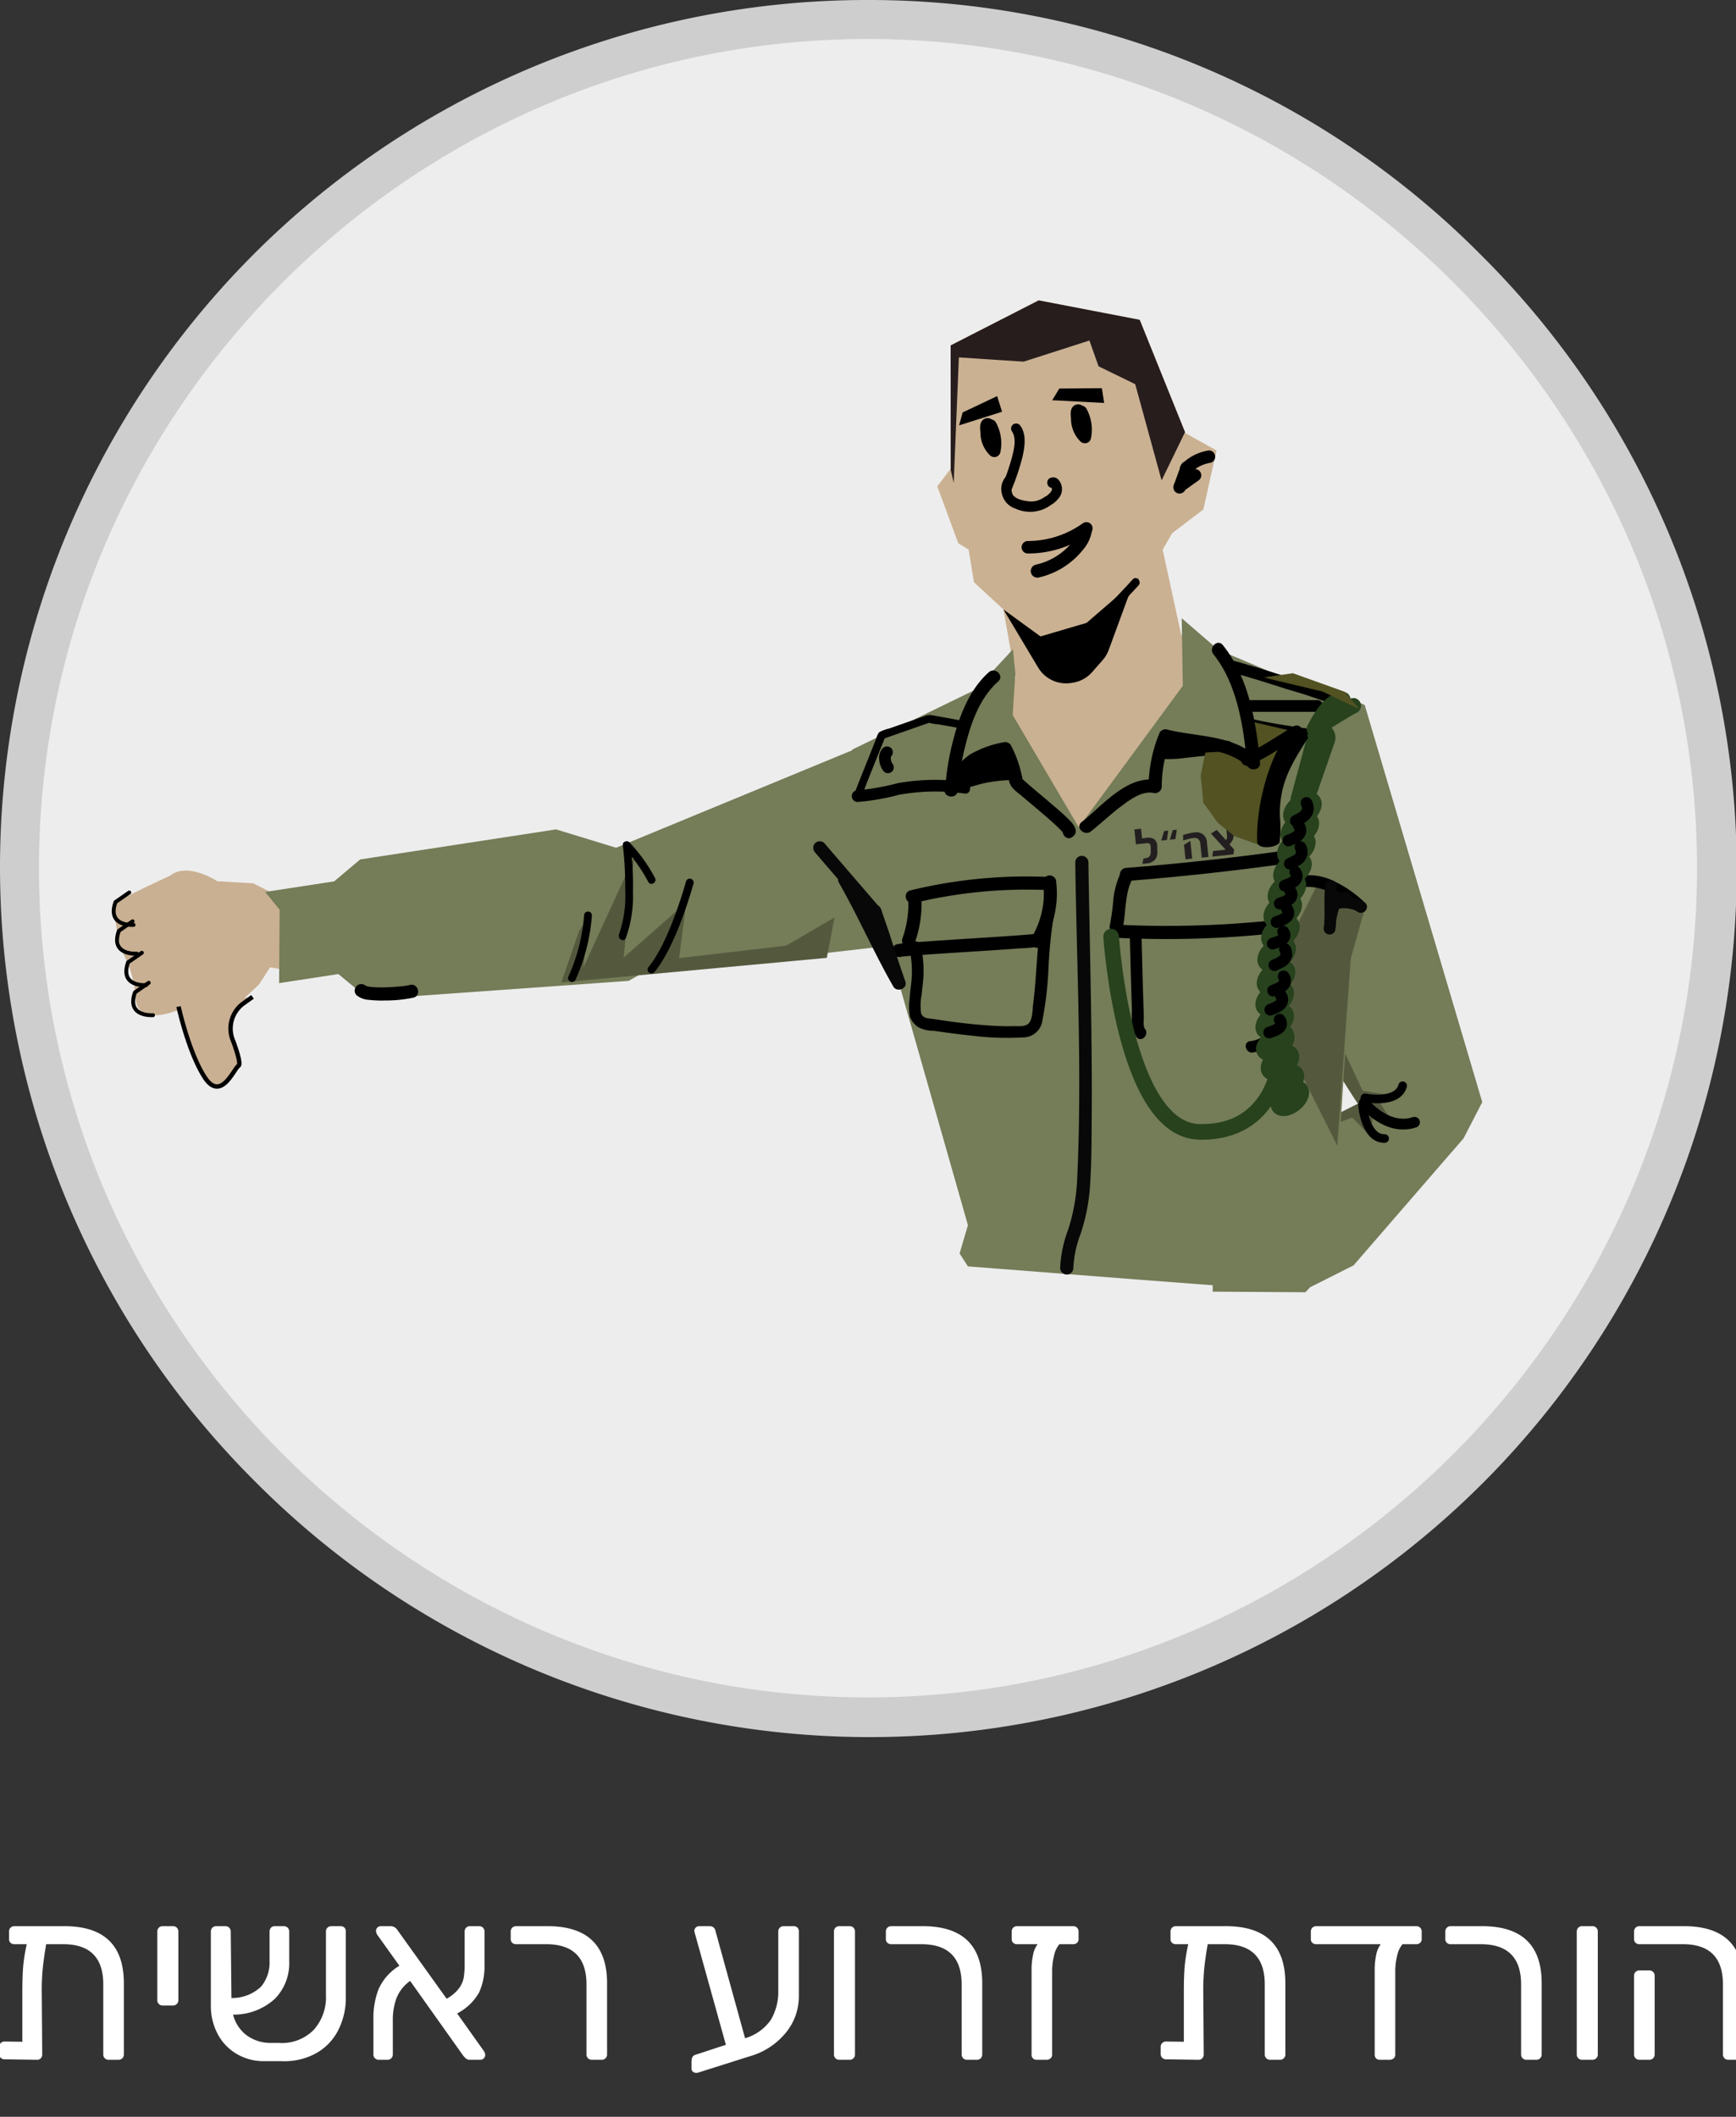 <svg xmlns="http://www.w3.org/2000/svg" xmlns:xlink="http://www.w3.org/1999/xlink" viewBox="0 0 222.667 271.454"><rect x="0" y="0" width="222.667" height="271.454" fill="#333333" stroke="none"/><defs><style>.a{fill:#cab192;}.b{fill:#747c58;}.c{fill:#ededed;}.d{fill:#cecece;}.e{fill:#fff;}.f,.h{fill:#c9b092;}.g,.k,.l,.s,.t,.w{fill:none;}.g,.h,.k,.l,.w{stroke:#000;}.g,.k,.l,.r,.s,.t,.w{stroke-linecap:round;}.g,.h,.k,.l,.t,.w{stroke-miterlimit:10;}.g{stroke-width:0.5px;}.h{stroke-width:0.566px;}.i{fill:#27421d;}.j{fill:#54593e;}.k{stroke-width:1.383px;}.l{stroke-width:1.106px;}.m{fill:#080808;}.n{clip-path:url(#a);}.o{fill:#271d1d;}.p{clip-path:url(#b);}.q{fill:#707171;}.r{fill:#284220;}.r,.s,.t{stroke:#27421d;stroke-width:2px;}.r,.s{stroke-linejoin:round;}.u{fill:#525222;}.v{fill:#231f20;}</style><clipPath id="a"><polygon class="a" points="151.499 81.377 149.13 70.496 150.346 68.375 154.347 65.332 156.037 57.772 152.045 55.539 146.184 41.013 133.227 38.52 121.934 44.296 121.941 60.114 120.223 62.373 122.912 69.657 124.24 70.481 124.932 74.675 128.708 78.158 130.247 86.936 126.582 93.525 133.81 109.029 144.387 111.883 155.302 95.617 160.199 85.134 151.499 81.377"/></clipPath><clipPath id="b"><polygon class="b" points="170.789 162.66 163.847 165.443 146.043 164.097 124.152 162.395 123.084 160.74 124.152 157.109 113.552 119.917 105.897 107.684 109.331 96.115 125.13 88.435 129.923 83.259 130.232 86.338 129.891 91.69 138.367 106.097 151.715 87.944 151.572 79.28 156.245 83.316 174.087 90.865 175.426 115.811 173.256 123.513 170.789 162.66"/></clipPath></defs><circle class="c" cx="111.334" cy="111.334" r="108.834"/><path class="d" d="M111.334,5c58.483,0,106.334,47.85,106.334,106.334v0c0,58.483-47.851,106.334-106.334,106.334S5,169.817,5,111.334v-0C5,52.85,52.85,5,111.334,5m0-5A111.205,111.205,0,0,0,32.7,189.967,111.205,111.205,0,1,0,189.967,32.7,110.543,110.543,0,0,0,111.334,0Z"/><path class="e" d="M15.887,254.327v9.12a.667.667,0,0,1-.69.69H13.936a.667.667,0,0,1-.689-.69V254.477q0-5.159-5.13-5.16H5.926q-.299,1.74-.435,3.03a28.565,28.565,0,0,0-.136,2.94l.061,8.16a.705.705,0,0,1-.18.495.621.621,0,0,1-.48.195l-4.17-.06a.667.667,0,0,1-.689-.69v-.9a.667.667,0,0,1,.689-.69l2.28.03v-6.42q0-1.92.104-3.21a20.984,20.984,0,0,1,.465-2.88H1.846a.698.698,0,0,1-.494-.18.619.619,0,0,1-.195-.48v-.96a.667.667,0,0,1,.689-.69H8.266Q15.886,247.007,15.887,254.327Z"/><path class="e" d="M20.372,256.982a.667.667,0,0,1-.195-.495v-8.79a.667.667,0,0,1,.689-.69H22.186a.667.667,0,0,1,.69.69v8.79a.667.667,0,0,1-.69.69H20.866A.67.67,0,0,1,20.372,256.982Z"/><path class="e" d="M44.176,247.187a.694.694,0,0,1,.18.51v8.34a9.121,9.121,0,0,1-1.035,4.425,7.032,7.032,0,0,1-2.91,2.91,8.513,8.513,0,0,1-4.305.945H33.886a6.832,6.832,0,0,1-3.479-.9,6.44,6.44,0,0,1-2.461-2.535,7.683,7.683,0,0,1-.9-3.765V247.697a.667.667,0,0,1,.69-.69h1.171a.667.667,0,0,1,.689.69l.09,8.52a5.396,5.396,0,0,0,3.811-1.47,4.894,4.894,0,0,0,1.08-3.3v-3.75a.702.702,0,0,1,.18-.495.619.619,0,0,1,.479-.195h1.171a.667.667,0,0,1,.689.69v3.87a6.477,6.477,0,0,1-1.83,4.74,7.795,7.795,0,0,1-5.37,2.04,4.743,4.743,0,0,0,1.785,2.685,5.202,5.202,0,0,0,3.135.945h.96a5.727,5.727,0,0,0,4.44-1.65,6.237,6.237,0,0,0,1.59-4.47V247.697a.666.666,0,0,1,.69-.69H43.666A.693.693,0,0,1,44.176,247.187Z"/><path class="e" d="M62.236,263.537a.617.617,0,0,1-.601.6H60.286a.78.78,0,0,1-.6-.225q-.211-.225-.24-.255L52.606,254.027a4.894,4.894,0,0,0-1.755,2.22,7.995,7.995,0,0,0-.466,2.79v4.41a.666.666,0,0,1-.689.69H48.586a.666.666,0,0,1-.69-.69v-4.53a10.193,10.193,0,0,1,.675-3.87,6.767,6.767,0,0,1,2.655-2.97l-2.79-3.9a1.107,1.107,0,0,1-.21-.57.614.614,0,0,1,.6-.6H50.146a1.025,1.025,0,0,1,.84.51l6.3,8.79a4.997,4.997,0,0,0,1.575-1.32,3.383,3.383,0,0,0,.615-1.365,10.473,10.473,0,0,0,.12-1.755V247.697a.667.667,0,0,1,.689-.69h1.17a.667.667,0,0,1,.69.69v4.29a8.075,8.075,0,0,1-.69,3.51,6.821,6.821,0,0,1-2.82,2.7l3.391,4.77A.916.916,0,0,1,62.236,263.537Z"/><path class="e" d="M75.42,263.942a.667.667,0,0,1-.195-.495V254.477q0-5.159-5.16-5.16H66.196a.699.699,0,0,1-.495-.18.622.622,0,0,1-.195-.48v-.96a.667.667,0,0,1,.69-.69h4.05q7.619,0,7.62,7.32v9.12a.667.667,0,0,1-.69.69H75.916A.669.669,0,0,1,75.42,263.942Z"/><path class="e" d="M102.285,247.187a.691.691,0,0,1,.181.51V255.977a7.334,7.334,0,0,1-1.726,4.755,9.211,9.211,0,0,1-4.665,2.985l-6.54,2.07a.773.773,0,0,1-.239.03.636.636,0,0,1-.421-.15.483.483,0,0,1-.18-.39v-.93q0-.69.479-.84l3.93-1.29L89.205,248.207a3.721,3.721,0,0,1-.149-.6.614.614,0,0,1,.6-.6h1.38a.729.729,0,0,1,.45.135.668.668,0,0,1,.24.315l3.84,13.92a6.096,6.096,0,0,0,3.314-2.37,7.182,7.182,0,0,0,.945-3.84V247.697a.667.667,0,0,1,.689-.69h1.261A.691.691,0,0,1,102.285,247.187Z"/><path class="e" d="M107.16,263.942a.671.671,0,0,1-.195-.495v-15.75a.667.667,0,0,1,.69-.69h1.32a.667.667,0,0,1,.689.69v15.75a.667.667,0,0,1-.689.69h-1.32A.669.669,0,0,1,107.16,263.942Z"/><path class="e" d="M123.54,263.942a.667.667,0,0,1-.195-.495V254.477q0-5.159-5.16-5.16h-3.869a.699.699,0,0,1-.495-.18.622.622,0,0,1-.195-.48v-.96a.667.667,0,0,1,.69-.69h4.05q7.619,0,7.62,7.32v9.12a.667.667,0,0,1-.69.69h-1.26A.669.669,0,0,1,123.54,263.942Z"/><path class="e" d="M138.149,247.202a.673.673,0,0,1,.195.495v.96a.622.622,0,0,1-.195.48.702.702,0,0,1-.495.18h-1.77a3.303,3.303,0,0,0-.675,1.41,8.43,8.43,0,0,0-.256,2.16V263.477a.603.603,0,0,1-.209.48.759.759,0,0,1-.511.18h-1.26a.621.621,0,0,1-.66-.66v-10.77a9.035,9.035,0,0,1,.21-2.1,3.103,3.103,0,0,1,.57-1.29h-2.641a.698.698,0,0,1-.494-.18.619.619,0,0,1-.195-.48v-.96a.667.667,0,0,1,.689-.69h7.2A.672.672,0,0,1,138.149,247.202Z"/><path class="e" d="M164.864,254.327v9.12a.667.667,0,0,1-.689.69h-1.261a.667.667,0,0,1-.69-.69V254.477q0-5.159-5.129-5.16h-2.19q-.3,1.74-.435,3.03a28.562,28.562,0,0,0-.136,2.94l.06,8.16a.7.7,0,0,1-.18.495.618.618,0,0,1-.479.195l-4.171-.06a.667.667,0,0,1-.689-.69v-.9a.667.667,0,0,1,.689-.69l2.281.03v-6.42q0-1.92.104-3.21a20.838,20.838,0,0,1,.465-2.88h-1.59a.701.701,0,0,1-.495-.18.619.619,0,0,1-.195-.48v-.96a.667.667,0,0,1,.69-.69h6.42Q164.864,247.007,164.864,254.327Z"/><path class="e" d="M182.159,247.202a.677.677,0,0,1,.195.495v.96a.626.626,0,0,1-.195.48.702.702,0,0,1-.495.18h-1.77a3.314,3.314,0,0,0-.675,1.41,8.432,8.432,0,0,0-.255,2.16V263.477a.601.601,0,0,1-.21.48.755.755,0,0,1-.51.18h-1.261a.621.621,0,0,1-.66-.66v-10.77a9.031,9.031,0,0,1,.211-2.1,3.104,3.104,0,0,1,.57-1.29h-8.281a.7.7,0,0,1-.494-.18.619.619,0,0,1-.195-.48v-.96a.667.667,0,0,1,.689-.69h12.841A.672.672,0,0,1,182.159,247.202Z"/><path class="e" d="M195.297,263.942a.67.67,0,0,1-.194-.495V254.477q0-5.159-5.16-5.16h-3.87a.697.697,0,0,1-.494-.18.619.619,0,0,1-.195-.48v-.96a.667.667,0,0,1,.689-.69h4.051q7.619,0,7.619,7.32v9.12a.667.667,0,0,1-.689.69h-1.26A.671.671,0,0,1,195.297,263.942Z"/><path class="e" d="M202.438,263.942a.667.667,0,0,1-.195-.495v-15.75a.667.667,0,0,1,.689-.69h1.32a.666.666,0,0,1,.689.69v15.75a.666.666,0,0,1-.689.69h-1.32A.667.667,0,0,1,202.438,263.942Z"/><path class="e" d="M221.188,263.942a.667.667,0,0,1-.195-.495V254.477q0-5.159-5.131-5.16h-5.58a.7.7,0,0,1-.494-.18.619.619,0,0,1-.195-.48v-.96a.667.667,0,0,1,.689-.69h5.73q7.62,0,7.62,7.38v9.06a.7.7,0,0,1-.18.495.621.621,0,0,1-.479.195h-1.291A.667.667,0,0,1,221.188,263.942Zm-11.4,0a.667.667,0,0,1-.195-.495V253.367a.667.667,0,0,1,.689-.69h1.261a.667.667,0,0,1,.69.69V263.447a.667.667,0,0,1-.69.69h-1.261A.668.668,0,0,1,209.788,263.942Z"/><path class="f" d="M21.806,112.307c2.245-1.827,6.069.698,6.069.698l4.612.271,3.616,1.829,3.64.722c3.206,9.879-.753,9.295-.753,9.295L36.133,124.313l-1.488-.271-1.426,2.209-2.854,2.676s-1.346.838-2.054.521-5.822.208-5.822.208-4.878,1.974-5.108-1.668a13.793,13.793,0,0,0-1.772-6.055s-1.365-5.354-.866-6.003S21.806,112.307,21.806,112.307Z"/><path class="g" d="M19.626,130.182s-3.464.276-2.312-2.93l1.762-1.221"/><path class="g" d="M18.743,126.329s-3.464.276-2.312-2.93l1.762-1.221"/><path class="g" d="M17.128,118.604s-3.464.276-2.312-2.93l1.762-1.221"/><path class="g" d="M17.559,122.293s-3.464.276-2.312-2.93l1.762-1.221"/><path class="h" d="M32.389,127.836l-1.281.92a3.995,3.995,0,0,0-1.171,4.813c.527,1.444.959,2.895.657,3.102-.626.43-2.275,4.688-4.352,1.456s-3.338-9.045-3.338-9.045"/><path class="i" d="M173.926,133.633a37.147,37.147,0,0,0-5.661-22.71c-.476-.75-1.673-.056-1.194.698a35.896,35.896,0,0,1,5.472,22.012c-.069.888,1.315.883,1.383,0Z"/><polygon class="b" points="173.611 162.268 187.72 145.981 190.12 141.331 180.184 138.802 171.03 143.207 155.538 163.168 155.544 165.639 167.437 165.712 168.039 165.071 173.611 162.268"/><polygon class="b" points="175.044 90.41 190.12 141.331 184.779 147.442 178.332 146.355 159.191 117.817 160.796 100.102 164.191 92.155 170.498 88.344 175.044 90.41"/><polygon class="j" points="169.585 145.257 169.819 147.125 171.752 143.934 173.443 143.315 175.83 145.741 176.087 143.146 178.652 143.962 177.037 141.499 178.793 140.527 174.78 139.871 172.596 135.227 167.183 127.231 167.732 130.551 171.165 136.845 173.202 140.068 174.156 141.537 171.008 143.126 169.585 145.257"/><path class="k" d="M174.975,141.434s2.859,3.666,6.456,2.48"/><path class="l" d="M174.764,141.784s.352,4.259,2.836,4.217"/><path class="l" d="M175.073,140.785s4.189.842,4.838-1.556"/><polygon class="b" points="130.823 98.883 125.663 96.796 117.012 93.031 70.168 112.371 65.565 119.455 69.835 126.359 115.646 121.096 130.308 106.106 130.823 98.883"/><path d="M170.067,132.227c-1.642-3.844-5.335-5.956-9.319-6.649a.868.868,0,0,0-1.037.589.85.85,0,0,0,.589,1.037,13.102,13.102,0,0,1,5.059,1.877,8.927,8.927,0,0,1,3.252,3.997.848.848,0,0,0,1.154.302.865.865,0,0,0,.302-1.154Z"/><path class="m" d="M165.264,129.007l-3.844,4.117a.843.843,0,0,0,1.192,1.192l3.844-4.117a.843.843,0,1,0-1.192-1.192Z"/><path class="m" d="M169.863,132.227a3.737,3.737,0,0,0-1.509-1.416,4.942,4.942,0,0,0-1.849-.419,7.626,7.626,0,0,0-1.809.148,2.782,2.782,0,0,0-1.576.763.865.865,0,0,0,0,1.192.851.851,0,0,0,1.192,0c.006-.007.085-.102.094-.098-.004-.002-.188.117-.033.029.063-.036.338-.149.121-.076a5.244,5.244,0,0,1,.683-.19c.056-.011.113-.02.169-.03.091-.015.134-.017.017-.004.126-.014.252-.027.379-.036a6.902,6.902,0,0,1,.705-.014c.1.003.198.011.298.019.029.002.171.025.042.004-.145-.024.06.011.089.016a4.349,4.349,0,0,1,.711.188c-.101-.036-.085-.041.003.005.047.025.095.049.141.076.056.033.11.07.164.105.174.112-.113-.112.041.035.088.084.175.166.256.258.005.006.153.197.067.08.051.071.1.143.148.216a.862.862,0,0,0,1.154.302.852.852,0,0,0,.302-1.154Z"/><path class="m" d="M168.265,130.29a1.419,1.419,0,0,0-.532-.213,4.052,4.052,0,0,0-.652-.069,9.214,9.214,0,0,1-.964-.032l.224.03a1.268,1.268,0,0,1-.29-.073l.201.085a.707.707,0,0,1-.124-.069l-.851,1.456a1.67,1.67,0,0,0,1.386.349.836.836,0,0,0,.546-.488.871.871,0,0,0-.042-.75l-.512-1.127-1.324,1.022,1.188,1.109a.881.881,0,0,0,.596.247.843.843,0,0,0,.596-1.439l-1.188-1.109a.849.849,0,0,0-1.107-.066.804.804,0,0,0-.302.438l-.03.224a.839.839,0,0,0,.115.426l.512,1.127.504-1.239a.337.337,0,0,1-.058.015l.224-.03a.516.516,0,0,1-.12-0l.224.03a.799.799,0,0,1-.153-.044l.201.085a2.979,2.979,0,0,1-.405-.235.843.843,0,0,0-1.239.952.947.947,0,0,0,.387.504,1.419,1.419,0,0,0,.532.213,4.052,4.052,0,0,0,.652.069,9.213,9.213,0,0,1,.964.032l-.224-.03a1.268,1.268,0,0,1,.29.073l-.201-.085a.706.706,0,0,1,.124.069.843.843,0,0,0,1.239-.952.947.947,0,0,0-.387-.504Z"/><polygon class="b" points="34.006 114.38 42.863 113.022 46.198 110.211 71.328 106.359 85.955 110.835 85.737 121.75 83.502 124.148 80.63 125.782 47.319 128.153 43.403 124.907 35.799 126.072 35.871 116.66 34.006 114.38"/><path d="M80.035,108.743a19.78,19.78,0,0,1,3.119,4.355c.301.569,1.165.064.863-.505a20.773,20.773,0,0,0-3.276-4.558c-.443-.468-1.15.24-.707.707Z"/><path d="M52.582,126.307c-.183.045-.368.076-.554.104-.052.008-.104.014-.156.022.253-.039.048-.006-0-.001-.144.017-.289.034-.433.049q-.958.1-1.921.129a14.445,14.445,0,0,1-1.893-.045c-.062-.006-.123-.014-.185-.021.251.029-.011-.004-.062-.013-.102-.019-.204-.04-.304-.067-.052-.014-.102-.035-.154-.047-.178-.044.136.094.03.015a.518.518,0,0,0-.095-.053c-.117-.034.171.157.048.033a.844.844,0,0,0-1.192,1.192,2.767,2.767,0,0,0,1.67.618,13.26,13.26,0,0,0,1.985.078,17.268,17.268,0,0,0,3.665-.368c1.053-.259.607-1.885-.448-1.626Z"/><polygon class="a" points="151.499 81.377 149.13 70.496 150.346 68.375 154.347 65.332 156.037 57.772 152.045 55.539 146.184 41.013 133.227 38.52 121.934 44.296 121.941 60.114 120.223 62.373 122.912 69.657 124.24 70.481 124.932 74.675 128.708 78.158 130.247 86.936 126.582 93.525 133.81 109.029 144.387 111.883 155.302 95.617 160.199 85.134 151.499 81.377"/><g class="n"><polygon class="o" points="148.991 61.605 155.758 47.675 109.384 5.022 122.326 61.921 122.988 45.834 131.296 46.377 139.734 43.666 140.906 46.975 145.608 49.266 148.991 61.605"/></g><polygon points="128.53 52.802 127.896 50.797 123.473 52.891 123.019 54.545 128.53 52.802"/><path d="M138.941,67.065a12.112,12.112,0,0,1-7.133,2.312.801.801,0,0,0,0,1.601,13.574,13.574,0,0,0,7.941-2.53.824.824,0,0,0,.287-1.095.807.807,0,0,0-1.095-.287Z"/><path d="M146.068,74.097l-6.702,5.78-5.907,1.737-4.751-3.457,4.429,7.412a4.184,4.184,0,0,0,2.2,1.82h0a4.184,4.184,0,0,0,2.036.196l.205-.031a4.184,4.184,0,0,0,2.517-1.378l1.334-1.522a4.184,4.184,0,0,0,.782-1.317l2.474-6.739Z"/><path d="M145.278,74.305c-1.191,1.331-2.448,2.604-3.669,3.907-.251.268-.503.534-.747.808-.46.514.298,1.277.76.76,1.191-1.331,2.448-2.604,3.669-3.907.251-.268.503-.534.747-.808.46-.514-.298-1.277-.76-.76Z"/><path d="M126.349,54.969c.066.118.126.239.184.361.07.148-.056-.147.02.049q.037.095.069.191a5.844,5.844,0,0,1,.186.759q.014.092-.008-.069.007.057.013.115.009.086.014.173.013.202.008.405c-.003.135-.014.27-.027.404-.019.198.034-.179-.003.017-.014.076-.028.152-.044.228l1.338-.353c-.113-.093-.199-.213-.308-.306.024.021.099.137.039.048-.022-.033-.045-.065-.066-.099q-.057-.091-.107-.186-.022-.043-.043-.086c-.013-.027-.073-.16-.018-.037.052.115.005.008-.004-.017q-.021-.057-.04-.115a4.119,4.119,0,0,1-.114-.431q-.021-.098-.038-.198c-.007-.042-.013-.083-.02-.125-.019-.106.02.169.008.062-.017-.152-.033-.303-.044-.455-.011-.15-.019-.301-.025-.452-.002-.038 0-.078-.004-.116-.012-.104-.011.055-.019.085.029-.106-.031.06-.041.077q-.976.521-1.196-.086a.575.575,0,0,1-.035-.431l.206-.353.131-.102.404-.109-.026.001a.801.801,0,0,0,0,1.601A.873.873,0,0,0,127.564,54.29a.924.924,0,0,0-1.319-.563c-.643.357-.544,1.137-.488,1.754a4.083,4.083,0,0,0,1.21,2.899.834.834,0,0,0,.779.206.795.795,0,0,0,.559-.559,5.536,5.536,0,0,0-.575-3.866.801.801,0,0,0-1.383.808Z"/><path d="M137.965,53.202c.066.118.126.239.184.361.07.148-.056-.147.02.049q.037.095.069.191a5.844,5.844,0,0,1,.186.759q.014.092-.008-.069.007.057.013.115.009.086.014.173.013.202.008.405c-.003.135-.014.27-.027.404-.019.198.034-.179-.003.017-.014.076-.028.152-.044.228l1.338-.353c-.113-.093-.199-.213-.308-.306.024.021.099.137.039.048-.022-.033-.045-.065-.066-.099q-.057-.091-.107-.186-.022-.043-.043-.086c-.013-.027-.073-.16-.018-.037.052.115.005.008-.004-.017q-.021-.057-.04-.115a4.119,4.119,0,0,1-.114-.431q-.021-.098-.038-.198c-.007-.042-.013-.083-.02-.125-.019-.106.02.169.008.062-.017-.152-.033-.303-.044-.455-.011-.15-.019-.301-.026-.452-.002-.038 0-.078-.004-.116-.012-.104-.011.055-.019.085.029-.106-.031.06-.041.077q-.976.521-1.196-.086a.575.575,0,0,1-.035-.431l.206-.353.131-.102.404-.109-.026.001a.801.801,0,1,0,0,1.601.873.873,0,0,0,.825-1.128.924.924,0,0,0-1.319-.563c-.643.357-.544,1.137-.488,1.754a4.083,4.083,0,0,0,1.21,2.899.834.834,0,0,0,.779.206.795.795,0,0,0,.559-.559,5.536,5.536,0,0,0-.575-3.866.801.801,0,0,0-1.383.808Z"/><path d="M152.874,60.262l-1.916,1.37a.864.864,0,0,0-.368.478.818.818,0,0,0,.081.617.808.808,0,0,0,.478.368.787.787,0,0,0,.617-.081l1.916-1.37a.864.864,0,0,0,.368-.478.818.818,0,0,0-.081-.617.808.808,0,0,0-.478-.368.787.787,0,0,0-.617.081Z"/><path d="M151.453,59.737l-.924,2.548a.801.801,0,0,0,.559.985.821.821,0,0,0,.985-.559l.924-2.548a.801.801,0,0,0-.559-.985.821.821,0,0,0-.985.559Z"/><path d="M154.855,57.798a6.17,6.17,0,0,0-3.306,1.754.801.801,0,0,0,1.132,1.132c.096-.098.195-.193.298-.283q.073-.064.148-.125c.039-.032.147-.105-.029.02.026-.019.051-.039.077-.058a5.427,5.427,0,0,1,.697-.436c.114-.06.236-.106.349-.168-.059.032-.151.062-.035.015q.045-.018.09-.035.091-.034.182-.065a5.445,5.445,0,0,1,.821-.207.804.804,0,0,0,.478-.368.801.801,0,0,0-.904-1.176Z"/><path d="M171.417,114.974a14.163,14.163,0,0,0-4.011-3.644,7.53,7.53,0,0,0-4.76-.873.748.748,0,0,0-.519.915.764.764,0,0,0,.915.519c3.114-.419,5.53,1.897,7.324,4.135a.748.748,0,0,0,1.052,0,.761.761,0,0,0,0-1.052Z"/><path class="m" d="M166.778,112.054c-.481,1.765-.52,3.617-1.001,5.382a.744.744,0,1,0,1.434.395c.481-1.765.52-3.617,1.001-5.382a.744.744,0,0,0-1.434-.395Z"/><path class="m" d="M171.417,114.974a4.953,4.953,0,0,0-3.387-1.166,1.422,1.422,0,0,0-.857.316,1.983,1.983,0,0,0-.412.506,6.74,6.74,0,0,0-.609,1.428,12.746,12.746,0,0,0-.374,1.379.744.744,0,1,0,1.434.395,12.745,12.745,0,0,1,.374-1.379q.067-.205.143-.407c.025-.066.051-.131.077-.197.049-.125-.062.136.026-.057.052-.114.108-.228.17-.337.028-.049.059-.096.088-.144.099-.165-.083.076-.003-.001.031-.03.064-.063.092-.095.075-.087-.175.108-.034.034q-.21.08-.107.048a.596.596,0,0,1,.063-.012q-.193.024-.071.012.045-.004.091-.006a3.163,3.163,0,0,1,.402.009c.042.003.286.04.078.005.077.013.154.025.23.04a4.848,4.848,0,0,1,.472.12q.119.037.236.08.059.022.117.045-.122-.053-.005-.002a4.287,4.287,0,0,1,.437.232c.069.043.135.088.2.136-.147-.106.051.048.077.072a.744.744,0,1,0,1.052-1.052Z"/><path class="m" d="M169.45,113.386a1.387,1.387,0,0,0-.626-.157,2.316,2.316,0,0,0-.522.069c-.24.054-.474.139-.719.172l.198-.027a.99.99,0,0,1-.231.005l.198.027a.577.577,0,0,1-.136-.035l.178.075-.031-.015-.751,1.284a3.227,3.227,0,0,0,.529.214,1.033,1.033,0,0,0,.843-.112.792.792,0,0,0,.342-.444.736.736,0,0,0-.075-.573l-.684-.981-1.017,1.017,1.186.823a.744.744,0,0,0,1.092-.84.834.834,0,0,0-.342-.444l-1.186-.823-.178-.075a.563.563,0,0,0-.296-.013.707.707,0,0,0-.427.205.885.885,0,0,0-.191.328.745.745,0,0,0,.075.573l.684.981.267-1.017a.305.305,0,0,1-.059.035l.178-.075a.355.355,0,0,1-.066.016l.198-.027a.491.491,0,0,1-.096-.003l.198.027a1.09,1.09,0,0,1-.231-.073l.178.075c-.057-.025-.114-.051-.171-.076a.812.812,0,0,0-.573-.075.758.758,0,0,0-.444.342.751.751,0,0,0-.075.573.74.74,0,0,0,.342.444,1.387,1.387,0,0,0,.626.157,2.316,2.316,0,0,0,.522-.069c.24-.054.474-.139.719-.172l-.198.027a.99.99,0,0,1,.231-.005l-.198-.027a.577.577,0,0,1,.136.035l-.178-.075.031.015a.792.792,0,0,0,.573.075.758.758,0,0,0,.444-.342.75.75,0,0,0,.075-.573.74.74,0,0,0-.342-.444Z"/><path d="M138.393,67.831a2.395,2.395,0,0,1-.296.88c-.087.154-.183.303-.284.448q-.091.13-.186.257c.054-.072.001-.001-.024.03a9.173,9.173,0,0,1-1.318,1.32,8.334,8.334,0,0,1-3.454,1.651.843.843,0,0,0,.448,1.626,9.997,9.997,0,0,0,4.198-2.084,9.002,9.002,0,0,0,1.397-1.42,4.927,4.927,0,0,0,1.145-2.259.871.871,0,0,0-.589-1.037.849.849,0,0,0-1.037.589Z"/><polygon class="b" points="170.789 162.66 163.847 165.443 146.043 164.097 124.152 162.395 123.084 160.74 124.152 157.109 113.552 119.917 105.897 107.684 109.331 96.115 125.13 88.435 129.923 83.259 130.232 86.338 129.891 91.69 138.367 106.097 151.715 87.944 151.572 79.28 156.245 83.316 174.087 90.865 175.426 115.811 173.256 123.513 170.789 162.66"/><g class="p"><polygon class="j" points="169.338 112.697 174.983 116.78 173.256 122.909 171.529 146.934 161.868 127.662 169.338 112.697"/></g><path d="M122.841,101.57a6.346,6.346,0,0,1,2.727-3.537,12.978,12.978,0,0,1,3.597-1.217l-.952-.387a14.278,14.278,0,0,1,1.23,3.753c.147.86,1.087,1.438,1.71,1.969,1.093.931,2.2,1.845,3.281,2.79.477.417.954.838,1.404,1.284.15.149.3.3.438.46.135.157.004.056.065.082a.893.893,0,0,1,.048.081q-.258-.479.285-.962c-.889.61-.047,2.072.851,1.456.931-.639.25-1.545-.319-2.133-.756-.78-1.597-1.483-2.422-2.188-.919-.785-1.85-1.554-2.765-2.343-.296-.255-.591-.512-.875-.782a1.457,1.457,0,0,0-.126-.126c-.11-.081-.007-.082-.029-.024.007-.017.096.401.138.26a1.531,1.531,0,0,0-.067-.554,15.319,15.319,0,0,0-1.391-3.875.856.856,0,0,0-.952-.387,13.159,13.159,0,0,0-4.315,1.571,8.366,8.366,0,0,0-3.187,4.361c-.378,1.019,1.251,1.459,1.626.448Z"/><path d="M129.734,98.346a20.808,20.808,0,0,0-3.988.47,25.571,25.571,0,0,0-3.723,1.21.869.869,0,0,0-.589,1.037.849.849,0,0,0,1.037.589,25.957,25.957,0,0,1,3.611-1.184,18.342,18.342,0,0,1,3.651-.435c1.083-.031,1.087-1.718,0-1.686Z"/><path d="M126.84,86.2c-2.51,2.22-3.791,5.616-4.597,8.785a33.15,33.15,0,0,0-.977,5.778c-.077,1.083,1.609,1.078,1.686,0a30.206,30.206,0,0,1,.878-5.178c.737-2.954,1.86-6.122,4.202-8.193.815-.72-.382-1.909-1.192-1.192Z"/><path class="m" d="M108.416,113.954a13.286,13.286,0,0,1,4.864,9.754c.028.95,1.508.954,1.48,0a14.728,14.728,0,0,0-5.297-10.801c-.725-.61-1.777.432-1.047,1.047Z"/><path d="M164.678,109.099q-10.087,1.397-20.241,2.199c-1.075.084-1.084,1.771,0,1.686q10.379-.814,20.689-2.259c1.07-.148.615-1.773-.448-1.626Z"/><path d="M143.713,112.014a10.526,10.526,0,0,0-.918,3.42,31.749,31.749,0,0,1-.442,3.243.861.861,0,0,0,.589,1.037.853.853,0,0,0,1.037-.589c.472-2.051.245-4.334,1.19-6.26a.865.865,0,0,0-.302-1.154.851.851,0,0,0-1.154.302Z"/><path d="M143.426,120.271a130.825,130.825,0,0,0,19.41-.519c1.069-.11,1.08-1.797,0-1.686a130.825,130.825,0,0,1-19.41.519c-1.085-.05-1.082,1.636,0,1.686Z"/><path d="M164.268,110.249a20.9,20.9,0,0,1-.116,7.985.863.863,0,0,0,.589,1.037.852.852,0,0,0,1.037-.589,23.107,23.107,0,0,0,.116-8.881.851.851,0,0,0-1.037-.589.862.862,0,0,0-.589,1.037Z"/><path d="M164.829,117.762l-2.003.428a.843.843,0,0,0,.448,1.626l2.003-.428a.843.843,0,0,0-.448-1.626Z"/><path class="m" d="M137.668,162.638a14.223,14.223,0,0,1,.942-4.435,24.494,24.494,0,0,0,1.154-5.504c.246-3.059.239-6.153.261-9.219.055-7.495-.086-14.992-.23-22.485-.067-3.48-.143-6.96-.192-10.44a.844.844,0,0,0-1.686,0c.19,13.637.902,27.339.23,40.97a24.078,24.078,0,0,1-1.163,6.23,15.642,15.642,0,0,0-1.002,4.883.844.844,0,0,0,1.686,0Z"/><path d="M133.823,113.328a10.954,10.954,0,0,1-1.547,6.955c-.524.951.932,1.803,1.456.851a12.788,12.788,0,0,0,1.717-8.254.849.849,0,0,0-1.037-.589.864.864,0,0,0-.589,1.037Z"/><path d="M134.007,112.439a63.117,63.117,0,0,0-17.229,1.74c-1.054.256-.608,1.882.448,1.626A61.384,61.384,0,0,1,134.007,114.125c1.085.041,1.084-1.646,0-1.686Z"/><path d="M116.483,114.942a13.278,13.278,0,0,1-.756,5.457.851.851,0,0,0,.589,1.037.86.86,0,0,0,1.037-.589,14.723,14.723,0,0,0,.816-5.905.863.863,0,0,0-.843-.843.85.85,0,0,0-.843.843Z"/><path d="M133.104,119.713c-.081.018-.309.051-.094.021-.165.023-.331.038-.496.054-.493.049-.987.087-1.481.125-1.376.106-2.753.196-4.13.286-3.03.198-6.062.376-9.09.604a19.913,19.913,0,0,0-2.726.276c-1.06.231-.611,1.857.448,1.626.082-.018.309-.048.094-.021.165-.021.331-.038.496-.054.493-.049.987-.087,1.481-.125,1.376-.106,2.753-.196,4.13-.286,3.03-.198,6.062-.376,9.09-.604a19.913,19.913,0,0,0,2.726-.276c1.06-.231.611-1.857-.448-1.626Z"/><line class="q" x1="130.215" y1="99.228" x2="125.989" y2="99.99"/><path d="M129.209,96.078a7.648,7.648,0,0,0-6.759,3.85l.07.799,6.646-1.71.89.241Z"/><path d="M157.349,95.008c-1.435.062-2.865.233-4.293.384-.707.074-1.415.147-2.123.203-.331.026-.662.05-.994.063-.042.002-.184-.017-.216.007.176-.125.28.879.459.331.071-.216.145-.431.218-.647l-1.656-.224a1.85,1.85,0,0,0,.675,1.681,1.365,1.365,0,0,0,1.87-.368,1.341,1.341,0,0,0-.43-1.849,1.055,1.055,0,0,0-1.552,1.02,1.436,1.436,0,0,0,1.429,1.281,4.096,4.096,0,0,0,1.348-.15c.475-.114.941-.264,1.416-.381.098-.024.196-.047.294-.067.035-.007.356-.055.237-.043.084-.008.168-.011.253-.012q.078 0.0.156.008-.152-.02-.011.01a.844.844,0,0,0,.448-1.626c-1.207-.4-2.554-.071-3.795-.122-1.085-.045-1.083,1.642,0,1.686.582.024,1.166-.029,1.748-.048a4.695,4.695,0,0,1,1.598.11l.448-1.626a4.575,4.575,0,0,0-2.332.239c-.366.102-.731.211-1.103.291-.092.02-.186.04-.279.053.137-.019-.118.006-.121.006a1.603,1.603,0,0,1-.234-.005l.083.009q-.505-.19-.122.783h-.851a.287.287,0,0,0-.053-.148q-.177-.282.224-.498c.032-.008.436.103.363.158a3.678,3.678,0,0,1-.022-.391.847.847,0,0,0-1.656-.224,2.948,2.948,0,0,0-.307,1.498,1.215,1.215,0,0,0,1.203.949,17.044,17.044,0,0,0,2.466-.175c1.736-.171,3.47-.403,5.214-.478,1.081-.046,1.087-1.733,0-1.686Z"/><path class="m" d="M104.55,109.32c2.365,2.766,4.753,5.512,7.118,8.279a.85.85,0,0,0,1.192,0,.86.86,0,0,0,0-1.192c-2.365-2.766-4.753-5.512-7.118-8.279a.85.85,0,0,0-1.192,0,.86.86,0,0,0,0,1.192Z"/><path class="m" d="M113.825,120.004c-1.13-2.357-2.808-4.387-4.026-6.69a.843.843,0,0,0-1.456.851c1.218,2.303,2.896,4.333,4.026,6.69a.851.851,0,0,0,1.154.302.861.861,0,0,0,.302-1.154Z"/><path d="M175.091,115.782a14.796,14.796,0,0,0-4.577-3.051,7.395,7.395,0,0,0-4.759-.192.744.744,0,0,0,.395,1.434c3.043-.892,5.725.877,7.889,2.86.704.646,1.759-.403,1.052-1.052Z"/><path class="m" d="M169.971,113.615c-.207,1.817.036,3.654-.171,5.471a.748.748,0,0,0,.744.744.761.761,0,0,0,.744-.744c.207-1.817-.036-3.654.171-5.471a.748.748,0,0,0-.744-.744.761.761,0,0,0-.744.744Z"/><path class="m" d="M174.94,115.666a4.462,4.462,0,0,0-1.932-.643,4.325,4.325,0,0,0-1.683.085c-1.005.282-1.214,1.573-1.354,2.458a14.658,14.658,0,0,0-.171,1.521.748.748,0,0,0,.744.744.76.76,0,0,0,.744-.744c.008-.15.02-.3.034-.45q.013-.132.028-.263.009-.076.018-.152c.003-.022.006-.045.008-.067.011-.098-.023.161-.008.062a9.659,9.659,0,0,1,.258-1.285c.025-.087.053-.174.084-.259a.879.879,0,0,0,.042-.109c-.042.198-.038.087 0.0.014.018-.034.037-.066.056-.099.059-.102.071-.012-.04.043.021-.01.034-.044.054-.058.075-.052-.182.118-.056.048.001-0-.19.058-.12.052a.39.39,0,0,0,.055-.017c.046-.011.092-.025.139-.035a.593.593,0,0,0,.152-.028c0-0-.164.016-.082.011.04-.002.081-.009.121-.012a4.417,4.417,0,0,1,.721.001c.028.002.057.005.085.007.006.001.189.021.072.007-.1-.012-.002-0.0.016.003.048.008.096.016.143.025a4.36,4.36,0,0,1,.426.102q.111.033.221.072c.027.01.054.021.081.031.101.034-.158-.076.006.003a3.28,3.28,0,0,1,.388.217.749.749,0,0,0,1.017-.267.761.761,0,0,0-.267-1.017Z"/><path class="m" d="M172.744,114.413a2.318,2.318,0,0,0-1.587.341l.178-.075a1.649,1.649,0,0,1-.399.122l.198-.027a.694.694,0,0,1-.153.002l.198.027a.552.552,0,0,1-.09-.02l-.395,1.434a3.218,3.218,0,0,0,.565.11,1.011,1.011,0,0,0,.788-.296.757.757,0,0,0,0-1.052l-.825-.865-.901,1.168,1.297.633a.795.795,0,0,0,.573.075.758.758,0,0,0,.444-.342.751.751,0,0,0,.075-.573.737.737,0,0,0-.342-.444l-1.297-.633a.779.779,0,0,0-.573-.075.77.77,0,0,0-.386.266.747.747,0,0,0,.058.976l.825.865V114.98a.216.216,0,0,1-.033.03l.15-.116a.325.325,0,0,1-.057.031l.178-.075a.434.434,0,0,1-.065.016l.198-.027a.645.645,0,0,1-.146-.003l.198.027a3.104,3.104,0,0,1-.33-.08.773.773,0,0,0-.573.075.744.744,0,0,0,.178,1.359,2.318,2.318,0,0,0,1.587-.341l-.178.075a1.648,1.648,0,0,1,.399-.122l-.198.027a.694.694,0,0,1,.153-.002l-.198-.027a.553.553,0,0,1,.09.02.75.75,0,0,0,.915-.519.76.76,0,0,0-.519-.915Z"/><path d="M129.773,55.278c.658.922.279,2.382.021,3.386a33.682,33.682,0,0,1-1.248,3.653.654.654,0,0,0,.453.798.663.663,0,0,0,.798-.453,30.075,30.075,0,0,0,1.339-4.024c.289-1.257.562-2.888-.242-4.014a.667.667,0,0,0-.887-.233.654.654,0,0,0-.233.887Z"/><path d="M129.051,61.094a2.358,2.358,0,0,0-.538,2.241,2.573,2.573,0,0,0,1.733,1.887,4.485,4.485,0,0,0,4.513-.443,3.616,3.616,0,0,0,1.192-1.108,1.815,1.815,0,0,0,.13-1.626c-.228-.562-.646-.979-1.302-.774-.794.248-.455,1.5.345,1.251q.294-.069-.289-.129-.062-.086.002.019c-.009-.089.057.142.053.13a.489.489,0,0,1-.01.384,2.08,2.08,0,0,1-.866.792,3.551,3.551,0,0,1-1.204.544,3.506,3.506,0,0,1-1.275-.034,3.68,3.68,0,0,1-1.083-.325,1.959,1.959,0,0,1-.451-.332c-.105-.1-.011.012-.067-.084a1.416,1.416,0,0,1-.091-.174c.032.077-.032-.119-.039-.143a1.999,1.999,0,0,1-.054-.252c.01.071-.007-.132-.007-.127-.003-.075-.003-.15.001-.225a.971.971,0,0,1,.081-.385c-.037.095.042-.071.046-.078q.064-.096.009-.013a.746.746,0,0,1,.087-.078.653.653,0,0,0,0-.917.663.663,0,0,0-.917,0Z"/><path d="M116.638,121.657a12.933,12.933,0,0,1,.241,4.364c-.072.67-.157,1.338-.199,2.011a7.137,7.137,0,0,0,.03,2.333,2.905,2.905,0,0,0,.945,1.275,3.874,3.874,0,0,0,2.092.543c1.782.256,3.562.496,5.353.675a34.865,34.865,0,0,0,6.031.177,2.516,2.516,0,0,0,2.486-1.758,44.739,44.739,0,0,0,.873-7.288,58.899,58.899,0,0,1,.969-8.28c.219-.939-1.227-1.34-1.446-.399-1.023,4.382-.937,9.015-1.498,13.467-.088.7-.062,1.949-.579,2.466-.459.46-1.369.333-1.977.348-.95.024-1.901-.006-2.849-.066-1.794-.113-3.593-.307-5.373-.555-.67-.093-1.338-.201-2.008-.293-.581-.08-1.367-.047-1.586-.748a7.322,7.322,0,0,1,.071-2.384c.052-.612.136-1.221.195-1.833a13.786,13.786,0,0,0-.327-4.454c-.215-.941-1.661-.543-1.446.399Z"/><path d="M144.908,119.585q.063,2.641.136,5.282.059,2.123.126,4.245c.04,1.244-.195,2.864.622,3.882.604.753,1.659-.314,1.061-1.061-.262-.326-.128-1.213-.142-1.618q-.032-.919-.061-1.838-.064-2.045-.119-4.09-.065-2.401-.123-4.803a.75.75,0,0,0-1.5,0Z"/><path d="M160.723,134.965c1.144-.195,2.482-.671,2.84-1.905a31.367,31.367,0,0,0,.762-4.529,91.706,91.706,0,0,1,1.451-9.757c.231-.937-1.215-1.337-1.446-.399a78.971,78.971,0,0,0-1.334,8.858c-.189,1.474-.382,2.95-.662,4.41-.105.546-.111,1.103-.6,1.438a3.714,3.714,0,0,1-1.41.437c-.95.162-.547,1.608.399,1.446Z"/><polygon points="129.79 98.452 127.567 97.651 125.203 98.03 124.02 98.918 122.821 100.342 123.718 101.01 130.442 98.596 130.442 98.596 129.79 98.452"/><path d="M110.004,102.841a29.466,29.466,0,0,0,5.261-.913,26.56,26.56,0,0,1,8.453-.168c.955.123.946-1.378,0-1.5a27.711,27.711,0,0,0-8.554.166,30.684,30.684,0,0,1-5.159.915.75.75,0,0,0,0,1.5Z"/><path d="M110.486,102.224c.975-2.622,2.056-5.209,3.093-7.806l-.349.349,5.556-1.946a2.352,2.352,0,0,0,.392-.137c.004-.002.103-.034.103-.036.017.072-.34-.077-.205.004a4.513,4.513,0,0,0,1.283.231l2.873.516c.629.113.899-.85.266-.964-1.33-.239-2.659-.488-3.991-.718a1.591,1.591,0,0,0-.915.115l-2.16.756-2.4.84a5.222,5.222,0,0,0-1.187.424c-.301.208-.427.794-.555,1.114q-.439,1.099-.876,2.199c-.635,1.595-1.294,3.184-1.892,4.793-.225.604.742.865.964.266Z"/><path d="M113.242,95.934a1.829,1.829,0,0,0-.473,1.48,2.648,2.648,0,0,0,.595,1.519.75.75,0,0,0,1.28-.53.837.837,0,0,0-.22-.53c-.013-.015-.026-.031-.039-.047l.117.152a1.526,1.526,0,0,1-.186-.33l.076.179a2.202,2.202,0,0,1-.14-.525l.027.199a1.925,1.925,0,0,1-.005-.487l-.027.199a1.239,1.239,0,0,1,.079-.301l-.076.179a.845.845,0,0,1,.103-.176l-.117.152a.769.769,0,0,1,.067-.072.757.757,0,0,0,0-1.061.765.765,0,0,0-1.061,0Z"/><path d="M159.863,93.551c1.982.502,4.013.814,6.033,1.125,1.436.221,2.926.342,4.339.692.937.232,1.337-1.214.399-1.446-1.412-.349-2.903-.47-4.339-.691-2.019-.311-4.05-.623-6.033-1.125a.751.751,0,0,0-.399,1.446Z"/><path d="M157.844,86.185c2.476.674,4.926,1.456,7.369,2.238a57.065,57.065,0,0,1,7.238,2.553c.866.415,1.628-.878.757-1.295a58.367,58.367,0,0,0-7.422-2.649c-2.5-.802-5.008-1.604-7.543-2.294a.751.751,0,0,0-.399,1.446Z"/><path d="M159.588,91.279h9.37a.75.75,0,0,0,0-1.5h-9.37a.75.75,0,0,0,0,1.5Z"/><ellipse class="r" cx="167.056" cy="103.821" rx="1.735" ry="0.929" transform="translate(-28.317 126.531) rotate(-38.49)"/><ellipse class="r" cx="166.713" cy="106.208" rx="1.735" ry="0.929" transform="matrix(0.783, -0.622, 0.622, 0.783, -29.877, 126.836)"/><ellipse class="r" cx="166.278" cy="108.746" rx="1.735" ry="0.929" transform="translate(-31.552 127.117) rotate(-38.49)"/><ellipse class="r" cx="165.78" cy="111.526" rx="1.735" ry="0.929" transform="translate(-33.39 127.411) rotate(-38.49)"/><ellipse class="r" cx="165.067" cy="114.206" rx="1.735" ry="0.929" transform="translate(-35.213 127.55) rotate(-38.49)"/><ellipse class="r" cx="164.533" cy="116.782" rx="1.735" ry="0.929" transform="translate(-36.933 127.777) rotate(-38.49)"/><ellipse class="r" cx="164.234" cy="119.567" rx="1.735" ry="0.929" transform="translate(-38.731 128.196) rotate(-38.49)"/><ellipse class="r" cx="163.749" cy="122.353" rx="1.735" ry="0.929" transform="translate(-40.57 128.5) rotate(-38.49)"/><ellipse class="r" cx="163.669" cy="125.367" rx="1.735" ry="0.929" transform="translate(-42.463 129.105) rotate(-38.49)"/><ellipse class="r" cx="163.499" cy="128.084" rx="1.735" ry="0.929" transform="translate(-44.191 129.59) rotate(-38.49)"/><ellipse class="r" cx="163.502" cy="131.008" rx="1.735" ry="0.929" transform="translate(-46.01 130.227) rotate(-38.49)"/><path class="r" d="M165.026,132.874c.125.536-.427,1.359-1.233,1.839s-1.56.433-1.685-.103.906-1.589,1.712-2.068S164.901,132.338,165.026,132.874Z"/><ellipse class="r" cx="164.178" cy="136.25" rx="1.735" ry="0.929" transform="translate(-49.126 131.786) rotate(-38.49)"/><ellipse class="r" cx="164.809" cy="138.75" rx="1.735" ry="0.929" transform="translate(-50.544 132.723) rotate(-38.49)"/><ellipse class="r" cx="165.44" cy="140.826" rx="1.735" ry="0.929" transform="translate(-51.7 133.566) rotate(-38.49)"/><path class="s" d="M166.528,102.517l2.416-8.969.974.32a.9.9,0,0,1,.328.99l-2.456,7.078Z"/><path class="t" d="M142.517,120.107s1.635,24.811,11.294,25.038,10.355-9.169,10.355-9.169"/><path class="t" d="M168.609,93.492s4.774-3.001,4.962-2.986"/><path class="t" d="M168.609,93.492s1.728-3.779,3.615-3.779"/><path d="M165.962,106.277a1.692,1.692,0,0,1,.108.209l-.076-.179a1.124,1.124,0,0,1,.074.267l-.027-.199a.876.876,0,0,1,.001.207l.027-.199a.834.834,0,0,1-.054.202l.076-.179a.982.982,0,0,1-.122.206l.117-.152a1.445,1.445,0,0,1-.248.243l.152-.117a3.099,3.099,0,0,1-.692.384l.179-.076c-.198.083-.402.153-.595.246a.757.757,0,0,0-.345.448.766.766,0,0,0,.076.578.757.757,0,0,0,.448.345.837.837,0,0,0,.578-.076c.018-.009.037-.017.056-.025l-.179.076a7.477,7.477,0,0,0,1.035-.469,2.292,2.292,0,0,0,.571-.464,1.785,1.785,0,0,0,.251-.361,1.7,1.7,0,0,0,.17-.61,1.778,1.778,0,0,0-.286-1.062.78.78,0,0,0-.448-.345.75.75,0,0,0-.847,1.102Z"/><path d="M166.923,103.342q.028.057.054.116l-.076-.179a1.711,1.711,0,0,1,.117.403l-.027-.199a1.274,1.274,0,0,1,.003.332l.027-.199a1.194,1.194,0,0,1-.082.292l.076-.179a1.381,1.381,0,0,1-.16.271l.117-.152a1.97,1.97,0,0,1-.358.351l.152-.117a3.669,3.669,0,0,1-.553.34c-.129.066-.265.122-.389.196a.75.75,0,1,0,.757,1.295c.283-.168.588-.283.859-.474a2.989,2.989,0,0,0,.71-.681,1.911,1.911,0,0,0,.344-.941,2.247,2.247,0,0,0-.276-1.229.754.754,0,0,0-1.026-.269.769.769,0,0,0-.269,1.026Z"/><path d="M166.151,109.005c.027.051.052.102.075.155l-.076-.179a1.456,1.456,0,0,1,.102.357l-.027-.199a1.105,1.105,0,0,1,0.0.275l.027-.199a1.049,1.049,0,0,1-.067.245l.076-.179a1.217,1.217,0,0,1-.156.263l.117-.152a1.779,1.779,0,0,1-.305.296l.152-.117a3.382,3.382,0,0,1-.588.35c-.139.067-.286.122-.421.196a.757.757,0,0,0-.269,1.026.765.765,0,0,0,1.026.269c.283-.156.586-.261.858-.44a2.125,2.125,0,0,0,1.037-1.458,2.077,2.077,0,0,0-.266-1.265.756.756,0,0,0-1.026-.269.767.767,0,0,0-.269,1.026Z"/><path d="M165.49,112.191a1.487,1.487,0,0,1,.12.221l-.076-.179a.968.968,0,0,1,.066.235l-.027-.199a.757.757,0,0,1-0.0.183l.027-.199a.731.731,0,0,1-.05.179l.076-.179a.874.874,0,0,1-.103.172l.117-.152a1.287,1.287,0,0,1-.225.221l.152-.117a2.729,2.729,0,0,1-.601.333l.179-.076c-.241.101-.489.18-.728.287a.752.752,0,0,0-.345.448.766.766,0,0,0,.076.578.757.757,0,0,0,.448.345l.199.027a.746.746,0,0,0,.379-.102l.018-.008-.179.076c.342-.144.697-.251,1.025-.429a1.839,1.839,0,0,0,1.008-1.204,1.568,1.568,0,0,0-.019-.679,1.847,1.847,0,0,0-.242-.538.791.791,0,0,0-.448-.345.766.766,0,0,0-.578.076.75.75,0,0,0-.269,1.026Z"/><path d="M164.833,114.611a1.322,1.322,0,0,1,.131.229l-.076-.179a.838.838,0,0,1,.058.208l-.027-.199a.66.66,0,0,1-.001.162l.027-.199a.646.646,0,0,1-.042.148l.076-.179a.769.769,0,0,1-.092.156l.117-.152a1.151,1.151,0,0,1-.205.201l.152-.117a2.435,2.435,0,0,1-.525.292l.179-.076c-.216.091-.443.151-.659.241a.839.839,0,0,0-.448.345.75.75,0,0,0,.269,1.026.722.722,0,0,0,.578.076c.115-.048.235-.082.352-.124a6.046,6.046,0,0,0,.66-.273,2.443,2.443,0,0,0,.609-.421,1.439,1.439,0,0,0,.423-.732,1.552,1.552,0,0,0-.261-1.191.804.804,0,0,0-.448-.345.766.766,0,0,0-.578.076.757.757,0,0,0-.345.448.742.742,0,0,0,.076.578Z"/><path d="M164.415,116.909a1.411,1.411,0,0,1,.126.229l-.076-.179a.925.925,0,0,1,.059.209l-.027-.199a.714.714,0,0,1,0.0.19l.027-.199a.698.698,0,0,1-.045.159l.076-.179a.827.827,0,0,1-.098.166l.117-.152a1.226,1.226,0,0,1-.217.214l.152-.117a2.607,2.607,0,0,1-.574.319l.179-.076c-.254.107-.517.188-.77.298a.75.75,0,0,0-.345.448.767.767,0,0,0,.076.578.757.757,0,0,0,.448.345l.199.027a.747.747,0,0,0,.379-.102l.011-.005-.179.076c.34-.142.692-.244,1.021-.416a2.417,2.417,0,0,0,.597-.431,1.476,1.476,0,0,0,.42-.753,1.53,1.53,0,0,0-.02-.682,1.807,1.807,0,0,0-.241-.523.796.796,0,0,0-.448-.345.767.767,0,0,0-.578.076.75.75,0,0,0-.269,1.026Z"/><path d="M163.929,119.829a1.207,1.207,0,0,1,.14.238l-.076-.179a.76.76,0,0,1,.049.176l-.027-.199a.598.598,0,0,1,.001.148l.027-.199a.584.584,0,0,1-.037.136l.076-.179a.7.7,0,0,1-.091.153l.117-.152a1.07,1.07,0,0,1-.183.177l.152-.117a2.242,2.242,0,0,1-.484.269l.179-.076c-.238.1-.488.162-.727.256a.839.839,0,0,0-.448.345.75.75,0,0,0,.269,1.026.729.729,0,0,0,.578.076c.112-.044.23-.076.345-.114a6.174,6.174,0,0,0,.671-.266,1.711,1.711,0,0,0,1.028-1.123,1.377,1.377,0,0,0-.019-.652,1.619,1.619,0,0,0-.245-.501.815.815,0,0,0-.448-.345.766.766,0,0,0-.578.076.757.757,0,0,0-.345.448.732.732,0,0,0,.076.578Z"/><path d="M164.169,122.099c.03.055.058.111.084.168l-.076-.179a1.341,1.341,0,0,1,.095.331l-.027-.199a1.021,1.021,0,0,1,0.0.256l.027-.199a.974.974,0,0,1-.064.229l.076-.179a1.134,1.134,0,0,1-.137.232l.117-.152a1.646,1.646,0,0,1-.287.282l.152-.117a3.222,3.222,0,0,1-.607.356c-.145.068-.298.122-.44.197a.756.756,0,0,0-.269,1.026.767.767,0,0,0,1.026.269c.28-.148.579-.247.849-.416a2.059,2.059,0,0,0,1.044-1.428,1.977,1.977,0,0,0-.268-1.234.757.757,0,0,0-1.026-.269.765.765,0,0,0-.269,1.026Z"/><path d="M163.997,125.584a1.584,1.584,0,0,1,.115.217l-.076-.179a1.041,1.041,0,0,1,.07.251l-.027-.199a.814.814,0,0,1,0.0.195l.027-.199a.782.782,0,0,1-.053.191l.076-.179a.927.927,0,0,1-.108.183l.117-.152a1.354,1.354,0,0,1-.236.233l.152-.117a2.891,2.891,0,0,1-.648.36l.179-.076c-.22.092-.448.167-.664.268a.755.755,0,0,0-.345.448.766.766,0,0,0,.076.578.757.757,0,0,0,.448.345.849.849,0,0,0,.578-.076l.039-.017-.179.076a8.529,8.529,0,0,0,1.034-.451,2.328,2.328,0,0,0,.578-.451,1.67,1.67,0,0,0,.259-.36,1.627,1.627,0,0,0,.171-.604,1.705,1.705,0,0,0-.287-1.041.786.786,0,0,0-.448-.345.75.75,0,0,0-.847,1.102Z"/><path d="M163.638,128.007a1.662,1.662,0,0,1,.107.203l-.076-.179a1.098,1.098,0,0,1,.075.26l-.027-.199a.841.841,0,0,1,.001.218l.027-.199a.812.812,0,0,1-.05.181l.076-.179a.948.948,0,0,1-.118.202l.117-.152a1.399,1.399,0,0,1-.242.238l.152-.117a2.993,2.993,0,0,1-.67.372l.179-.076c-.209.088-.425.16-.63.257a.756.756,0,0,0-.345.448.766.766,0,0,0,.076.578.757.757,0,0,0,.448.345.843.843,0,0,0,.578-.076c.016-.007.031-.014.047-.021l-.179.076a8.025,8.025,0,0,0,1.031-.458,2.323,2.323,0,0,0,.575-.457,1.579,1.579,0,0,0,.428-.97,1.74,1.74,0,0,0-.286-1.052.783.783,0,0,0-.448-.345.75.75,0,0,0-.847,1.102Z"/><path d="M163.483,131.13a1.337,1.337,0,0,1,.131.233l-.076-.179a.867.867,0,0,1,.056.197l-.027-.199a.679.679,0,0,1,.002.166l.027-.199a.653.653,0,0,1-.044.163l.076-.179a.785.785,0,0,1-.093.158l.117-.152a1.17,1.17,0,0,1-.208.203l.152-.117a2.486,2.486,0,0,1-.543.301l.179-.076c-.269.113-.547.197-.816.31a.748.748,0,0,0-.345.448.766.766,0,0,0,.076.578.757.757,0,0,0,.448.345l.199.027a.746.746,0,0,0,.379-.102l.005-.002-.179.076c.116-.048.237-.083.355-.126a5.891,5.891,0,0,0,.664-.278,2.409,2.409,0,0,0,.603-.424,1.596,1.596,0,0,0,.266-.341,1.258,1.258,0,0,0,.153-.399,1.47,1.47,0,0,0-.018-.666,1.729,1.729,0,0,0-.244-.52.802.802,0,0,0-.448-.345.766.766,0,0,0-.578.076.757.757,0,0,0-.345.448.744.744,0,0,0,.076.578Z"/><path d="M159.401,102.138c.73-.276,1.483-.469,2.231-.69a10.057,10.057,0,0,0,2.249-.959.75.75,0,1,0-.757-1.295c-.184.108-.371.212-.563.307q-.125.062-.252.12c-.041.019-.082.036-.124.055-.107.048.104-.039-.004.001-.334.124-.666.243-1.007.343-.728.214-1.46.405-2.172.673a.767.767,0,0,0-.524.923.759.759,0,0,0,.923.524Z"/><polygon class="u" points="163.018 87.107 169.657 88.684 174.352 90.948 172.489 88.716 165.832 86.331 162.172 86.853 163.018 87.107"/><path class="v" d="M147.023,110.73l-.499.052.148-.699.188-.02a1.036,1.036,0,0,0,.426-.121.584.584,0,0,0,.23-.251.948.948,0,0,0,.081-.393c.004-.156.002-.395-.003-.717l-.006-.053a.552.552,0,0,0-.075-.247.341.341,0,0,0-.158-.133.703.703,0,0,0-.32-.018l-1.337.141-.201-1.91.854-.09.13,1.234.603-.063a1.389,1.389,0,0,1,.95.165,1.005,1.005,0,0,1,.387.768l.01.151.014.725a1.44,1.44,0,0,1-.34,1.041A1.686,1.686,0,0,1,147.023,110.73Z"/><path class="v" d="M149.841,106.513l-.167,1.203-.727.076.376-1.225Zm1.1-.116-.176,1.204-.718.075.378-1.226Z"/><path class="v" d="M155,109.891l-.853.09-.188-1.799a.874.874,0,0,0-.247-.563.757.757,0,0,0-.628-.154,4.261,4.261,0,0,0-.485.082q-.255.058-.844.234l-.003-.699a6.452,6.452,0,0,1,1.445-.328,1.323,1.323,0,0,1,1.61,1.308Zm-2.084.219-.855.09-.195-1.86.812-.505Z"/><path class="v" d="M155.589,109.13l1.617-.17-1.885-2.072.738-.467,1.204,1.329a1.042,1.042,0,0,0,.109-.317,1.761,1.761,0,0,0-.004-.442l-.065-.623.841-.088.072.687a1.443,1.443,0,0,1-.074.656,2.025,2.025,0,0,1-.447.647l.595.677-.075.609-2.712.285Z"/><polygon class="u" points="154.6 96.507 157.349 96.341 161.239 98.154 160.524 92.538 166.392 93.905 164.036 100.295 161.896 108.493 158.329 107.223 156.225 105.537 154.351 102.944 154.006 99.492 154.6 96.507"/><path d="M167.826,94.548c-2.239,3.498-3.754,5.969-3.664,10.121a16.117,16.117,0,0,1-.026,3.322c-.213.706-2.831,1.023-2.88-.026-.205-4.397,1.506-11.357,4.495-14.588"/><polygon class="j" points="107.04 117.653 106.05 122.832 72.001 125.986 74.307 119.295 75.518 117.682 74.808 124.113 81.325 109.923 79.989 122.794 88.025 115.73 87.104 122.868 100.83 121.264 107.04 117.653"/><path class="m" d="M111.385,117.051c1.076,3.074,2.037,6.187,3.113,9.261l1.541-.65c-2.496-4.353-4.492-8.98-6.988-13.333a.844.844,0,0,0-1.456.851c2.496,4.353,4.492,8.98,6.988,13.333.463.808,1.864.272,1.541-.65-1.076-3.074-2.037-6.187-3.113-9.261-.356-1.018-1.986-.58-1.626.448Z"/><path d="M79.888,108.389a44.766,44.766,0,0,1,.303,5.748,15.043,15.043,0,0,1-.789,5.655c-.25.585.611,1.095.863.505a15.665,15.665,0,0,0,.921-5.828,44.292,44.292,0,0,0-.298-6.08c-.075-.631-1.076-.639-1,0Z"/><path class="w" d="M88.471,113.173S86.334,121.039,83.56,124.337"/><path class="w" d="M75.419,117.389A23.931,23.931,0,0,1,73.367,125.429"/><path d="M160.136,98.167a22.008,22.008,0,0,0,3.391-1.785c1.07-.647,2.117-1.329,3.191-1.969a.751.751,0,0,0-.757-1.295c-1.047.624-2.069,1.289-3.11,1.92-.574.348-1.151.69-1.74,1.011-.251.137-.504.27-.761.396-.121.06-.243.118-.366.173-.012.005-.222.095-.07.032-.058.024-.117.047-.176.07a.772.772,0,0,0-.524.923.756.756,0,0,0,.923.524Z"/><path d="M155.648,83.912c3.023,3.743,3.853,9.283,4.29,13.932l1.439-.596c-3.143-3.056-7.706-2.7-11.679-3.695a.857.857,0,0,0-.952.387,18.305,18.305,0,0,0-1.423,6.929l1.067-.813c-3.749-.752-7.041,3.305-9.657,5.367-.852.671.349,1.857,1.192,1.192,1.297-1.021,2.487-2.172,3.807-3.165,1.12-.843,2.713-2.068,4.21-1.768a.858.858,0,0,0,1.067-.813,16.166,16.166,0,0,1,1.193-6.078l-.952.387c3.595.9,8.097.502,10.935,3.261.484.47,1.511.164,1.439-.596-.485-5.157-1.44-10.982-4.784-15.124-.682-.844-1.868.355-1.192,1.192Z"/><polygon points="141.62 51.67 141.333 49.778 135.87 49.826 134.966 51.323 141.62 51.67"/></svg>